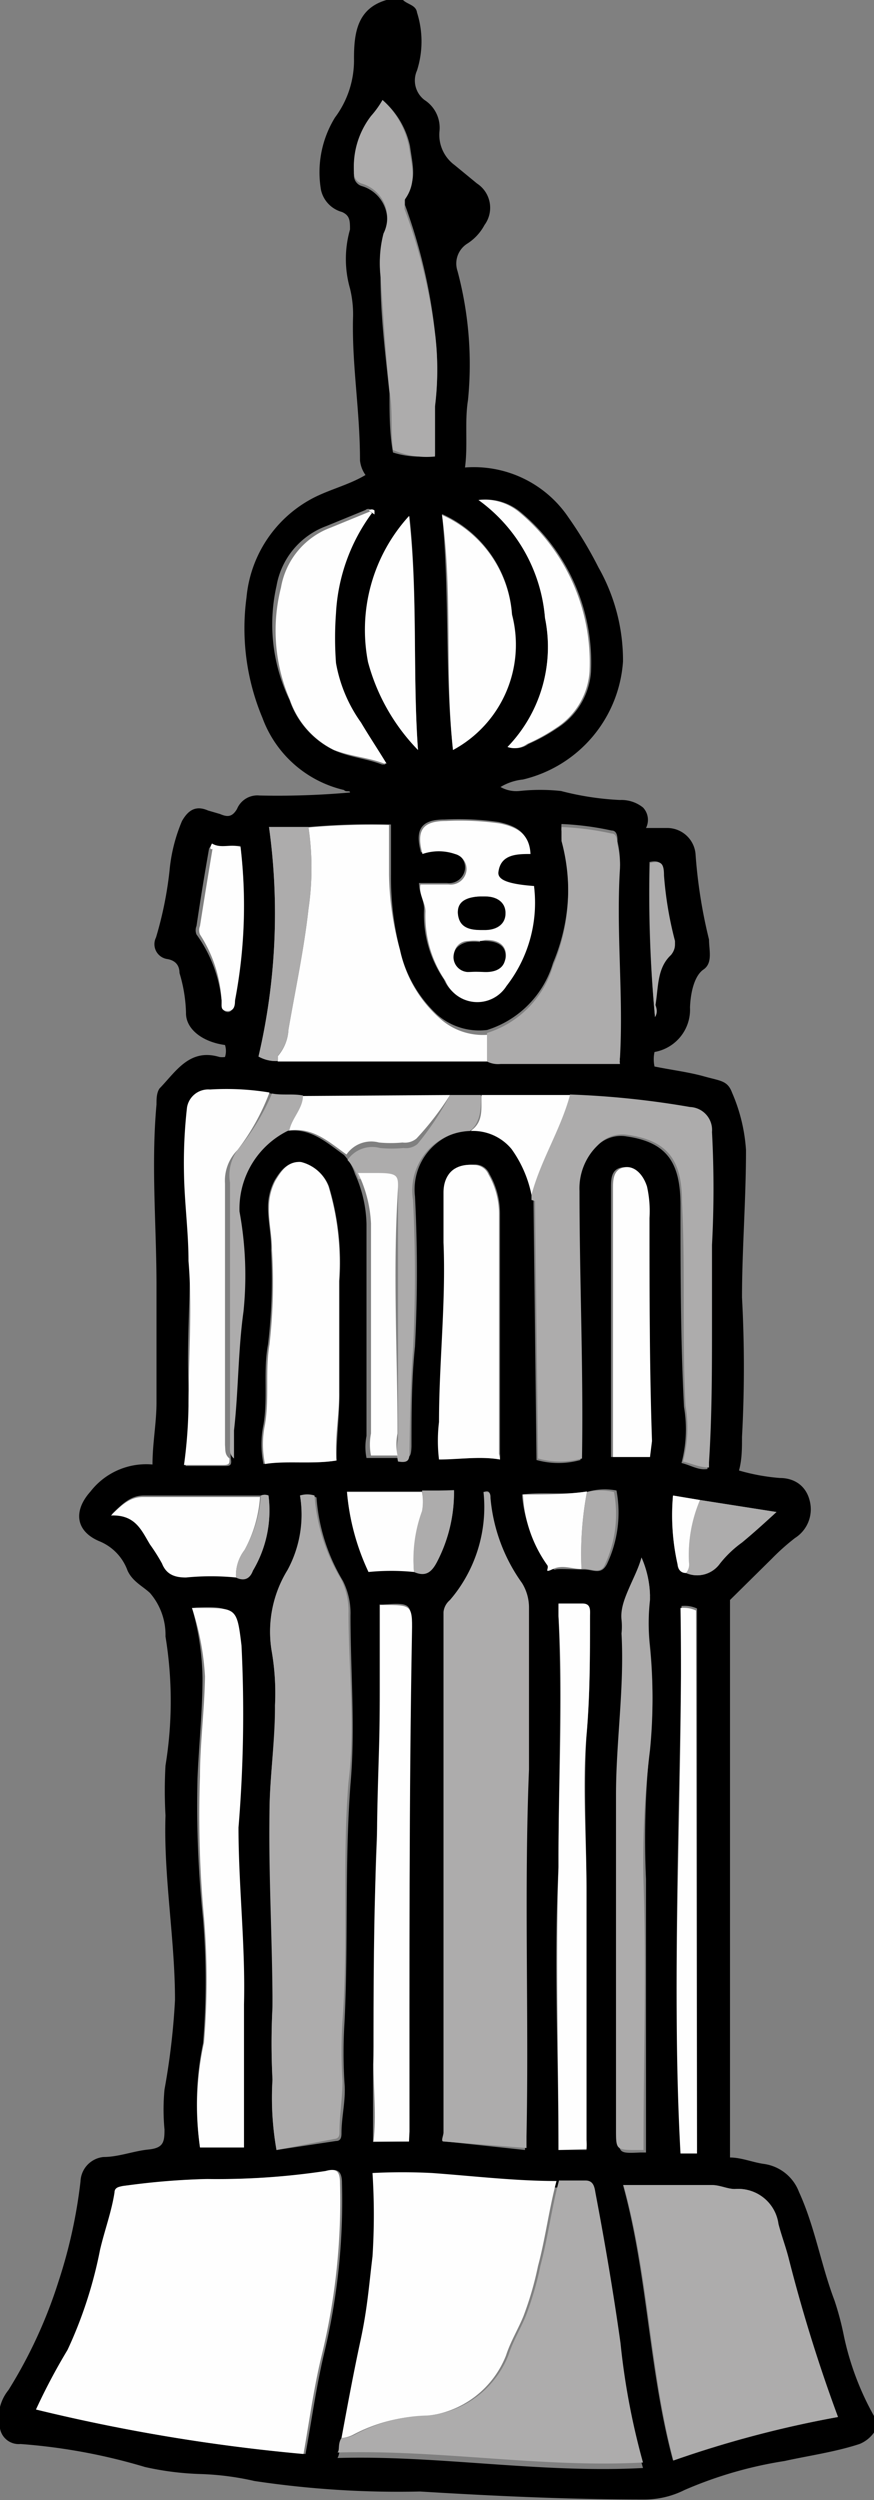 <svg xmlns="http://www.w3.org/2000/svg" viewBox="0 0 17.48 50"><rect x="0" y="0" width="17.48" height="50" fill="#808080" stroke="none"/><defs><style>.cls-1{fill:#fefefe;}.cls-2{fill:#adacac;}</style></defs><g id="Layer_2" data-name="Layer 2"><g id="Layer_1-2" data-name="Layer 1"><path d="M17.48,48.32v.33a.66.66,0,0,1-.29.23c-.49.16-1,.23-1.5.34a8.19,8.19,0,0,0-2,.58,1.78,1.78,0,0,1-.81.19c-1.5,0-3-.07-4.48-.16a19.37,19.37,0,0,1-3.31-.21A5.61,5.61,0,0,0,4,49.48a5.81,5.81,0,0,1-1.1-.14,11.63,11.63,0,0,0-2.49-.46A.38.38,0,0,1,0,48.57a.88.88,0,0,1,.17-.77,9.53,9.53,0,0,0,1-2.17,10.11,10.11,0,0,0,.44-2,.51.51,0,0,1,.46-.49c.3,0,.6-.12.9-.15s.32-.15.32-.4a4.25,4.25,0,0,1,0-.8A14.14,14.14,0,0,0,3.5,40c0-1.23-.23-2.46-.19-3.69a8.87,8.87,0,0,1,0-1,8,8,0,0,0,0-2.58A1.28,1.28,0,0,0,3,31.86c-.15-.14-.35-.23-.45-.45A1,1,0,0,0,2,30.83c-.49-.2-.54-.61-.19-1a1.41,1.41,0,0,1,1.24-.54c0-.43.08-.83.08-1.24,0-.78,0-1.56,0-2.34,0-1.2-.11-2.41,0-3.62,0-.11,0-.23.06-.32.33-.34.6-.81,1.2-.63a.4.4,0,0,0,.11,0,.4.4,0,0,0,0-.24c-.45-.06-.79-.32-.78-.65a3,3,0,0,0-.13-.79c0-.13-.06-.25-.25-.28a.3.3,0,0,1-.22-.43,7.47,7.47,0,0,0,.27-1.33,3.32,3.32,0,0,1,.25-1c.12-.21.27-.32.52-.21l.24.07c.14.06.24.07.34-.1a.44.44,0,0,1,.45-.27A16.47,16.47,0,0,0,7,15.85l0,0c0-.05-.08,0-.12-.05a2.29,2.29,0,0,1-1.63-1.44,4.63,4.63,0,0,1-.32-2.41A2.5,2.5,0,0,1,6.19,10c.35-.2.77-.29,1.12-.5a.61.61,0,0,1-.11-.29c0-1-.16-1.88-.14-2.83A2.18,2.18,0,0,0,7,5.77,2.15,2.15,0,0,1,7,4.59c0-.17,0-.28-.16-.35a.59.59,0,0,1-.42-.44A2.09,2.09,0,0,1,6.7,2.35a1.91,1.91,0,0,0,.38-1.18c0-.5.06-1,.65-1.17h.33c.09.09.26.1.28.25a1.91,1.91,0,0,1,0,1.16A.49.49,0,0,0,8.49,2a.66.66,0,0,1,.3.62.75.75,0,0,0,.3.68l.45.37a.58.58,0,0,1,.15.83,1,1,0,0,1-.34.37.47.47,0,0,0-.2.55A7.23,7.23,0,0,1,9.36,8c-.07.44,0,.9-.06,1.35a2.28,2.28,0,0,1,2.07,1,8,8,0,0,1,.6,1,3.77,3.77,0,0,1,.49,1.88,2.61,2.61,0,0,1-2,2.36,1.09,1.09,0,0,0-.45.15.64.64,0,0,0,.38.08,3.87,3.87,0,0,1,.83,0A5.71,5.71,0,0,0,12.4,16a.69.69,0,0,1,.46.15.36.36,0,0,1,.06.41h.44a.57.57,0,0,1,.55.51,10.09,10.09,0,0,0,.27,1.72c0,.21.08.47-.11.6s-.26.48-.27.76a.86.86,0,0,1-.71.89.7.7,0,0,0,0,.29c.34.07.68.11,1,.2s.46.08.55.32A3.44,3.44,0,0,1,14.92,23c0,1-.08,2-.08,2.95a26,26,0,0,1,0,2.79c0,.23,0,.45-.06.67a4.06,4.06,0,0,0,.82.15c.28,0,.53.15.6.48a.68.68,0,0,1-.3.72,4.49,4.49,0,0,0-.46.41L14.6,32c0,3.71,0,7.43,0,11.15.23,0,.46.1.69.13a.88.88,0,0,1,.69.56c.32.7.44,1.46.71,2.17a5.86,5.86,0,0,1,.19.72A5.67,5.67,0,0,0,17.48,48.32ZM14,30l-.54-.09a4.48,4.48,0,0,0,.09,1.37c0,.11.06.17.17.18a.56.56,0,0,0,.68-.19,2.19,2.19,0,0,1,.44-.42c.23-.19.45-.39.69-.61Zm-2.28-.17c-.42.08-.84,0-1.28.06A2.64,2.64,0,0,0,11,31.32s.07.09.11.07.38,0,.57,0,.34.12.46-.11a2.4,2.4,0,0,0,.19-1.47A1.21,1.21,0,0,0,11.74,29.84Zm-3.3,0H6.94a4.68,4.68,0,0,0,.43,1.6,4.59,4.59,0,0,1,.91,0c.23.1.35,0,.46-.2a3,3,0,0,0,.34-1.43Zm-2.38-7.9c-.2,0-.42,0-.62-.06a5.31,5.31,0,0,0-1.19-.06.43.43,0,0,0-.46.36,9.87,9.87,0,0,0-.06,1.33c0,.58.08,1.16.09,1.74,0,1-.09,1.93,0,2.9a9.67,9.67,0,0,1-.09,1.18h.78c.09,0,.15,0,.13-.13s0-.37,0-.56c.09-.79.08-1.59.19-2.38a7.07,7.07,0,0,0-.08-2,1.74,1.74,0,0,1,1-1.63c.48-.07.8.23,1.15.48a1,1,0,0,1,.22.38,2.56,2.56,0,0,1,.23,1v4.24a1.11,1.11,0,0,0,0,.44H8c.19,0,.22,0,.23-.23,0-.66,0-1.33.07-2a29.42,29.42,0,0,0,0-3,1.19,1.19,0,0,1,1.15-1.33,1,1,0,0,1,.82.37,2.37,2.37,0,0,1,.4.92v.16l.06,5.15a1.63,1.63,0,0,0,.88,0c0-1.8,0-3.57-.05-5.35a1.2,1.2,0,0,1,.37-.92.67.67,0,0,1,.61-.2c.83.12,1.06.56,1.07,1.34,0,1.36,0,2.72.07,4.07a2.64,2.64,0,0,1-.05,1.12c.2.05.34.15.52.12l0-.1c0-.93.08-1.86.06-2.79,0-.52,0-1,0-1.56a21.32,21.32,0,0,0,0-2.26.46.46,0,0,0-.44-.5,17.59,17.59,0,0,0-2.4-.25H6.06ZM4.72,31.55c.16.08.26,0,.34-.14a2.35,2.35,0,0,0,.31-1.5.2.2,0,0,0-.15,0c-.78,0-1.56,0-2.34,0-.25,0-.41.14-.64.37.49,0,.61.3.78.58a3.72,3.72,0,0,1,.19.34c.09.23.27.27.48.28A5.08,5.08,0,0,1,4.72,31.55ZM7.64,15.29h.07l0,0c-.17-.28-.35-.55-.51-.82a2.91,2.91,0,0,1-.5-1.19,6.75,6.75,0,0,1,0-1,3.7,3.7,0,0,1,.72-2l0-.08a.08.08,0,0,0-.11,0l-.78.32a1.56,1.56,0,0,0-1,1.2A3.49,3.49,0,0,0,5.79,14a1.75,1.75,0,0,0,.88,1C7,15.15,7.33,15.17,7.64,15.29ZM6.17,16.54H5.38a12.58,12.58,0,0,1-.21,4.59.7.7,0,0,0,.39.09H9.74a.49.49,0,0,0,.27,0l1.83,0h.56a.39.39,0,0,1,0-.13c0-1.26-.11-2.52,0-3.79a1.93,1.93,0,0,0-.05-.47c0-.08,0-.22-.12-.22a5.81,5.81,0,0,0-1-.13.39.39,0,0,0,0,.09c0,.06,0,.13,0,.19a3.83,3.83,0,0,1-.17,2.5,2,2,0,0,1-1.32,1.34,1.28,1.28,0,0,1-1-.31A2.52,2.52,0,0,1,8,19a5.89,5.89,0,0,1-.18-1.51c0-.33,0-.65,0-1A14.21,14.21,0,0,0,6.17,16.54Zm.66,32.22c-.08.12,0,.25-.08.4,2-.06,4.06.31,6.11.2A14.35,14.35,0,0,1,12.41,47c-.14-1-.31-2-.5-3,0-.12,0-.24-.2-.25l-.53,0c-.83,0-1.66-.1-2.49-.16a11.78,11.78,0,0,0-1.19,0,13.08,13.08,0,0,1,0,1.67c-.07.57-.12,1.13-.24,1.68S7,48.11,6.83,48.76ZM.72,48.19a36.29,36.29,0,0,0,5.39.89c.12-.65.21-1.32.37-2a13.06,13.06,0,0,0,.36-3.41c0-.23-.07-.31-.29-.25a14.57,14.57,0,0,1-2.38.16,14.37,14.37,0,0,0-1.6.13c-.09,0-.23,0-.24.14-.06.39-.2.76-.29,1.15a8.69,8.69,0,0,1-.69,2A12.24,12.24,0,0,0,.72,48.19Zm9-18.35A2.86,2.86,0,0,1,9,32a.36.36,0,0,0-.09.24c0,1.72,0,3.44,0,5.16s0,3.5,0,5.25c0,.06,0,.13,0,.18L10.5,43c0-.1,0-.16,0-.23,0-2.44,0-4.89.05-7.34,0-1.07,0-2.16,0-3.24a.93.93,0,0,0-.14-.49A3.43,3.43,0,0,1,9.81,30C9.81,29.84,9.78,29.8,9.67,29.84ZM6,29.91a2.33,2.33,0,0,1-.23,1.47A2.35,2.35,0,0,0,5.43,33a4.92,4.92,0,0,1,.07,1.09c0,.71-.1,1.42-.11,2.14,0,1.3.09,2.6.06,3.9a14,14,0,0,0,0,1.45A6,6,0,0,0,5.53,43l1.19-.18c.1,0,.11-.08.11-.16,0-.33.09-.66.06-1a9.74,9.74,0,0,1,0-1.21c.08-1.59,0-3.18.12-4.77.1-1.12,0-2.24,0-3.37a1.44,1.44,0,0,0-.15-.69,3.77,3.77,0,0,1-.53-1.67A.48.48,0,0,0,6,29.91ZM16.76,48.34a31.57,31.57,0,0,1-1-3.19c-.06-.23-.14-.44-.2-.67a.81.81,0,0,0-.87-.7c-.15,0-.3-.07-.46-.08-.57,0-1.14,0-1.77,0,.5,1.82.51,3.69,1,5.51A21.58,21.58,0,0,1,16.76,48.34ZM3.84,32.16a5.28,5.28,0,0,1,.21,1.4c0,.65-.07,1.31-.1,2a22.08,22.08,0,0,0,.11,2.81,14.91,14.91,0,0,1,0,2.5A5.92,5.92,0,0,0,4,42.94h.81c0-1,0-1.92,0-2.86,0-1.19-.13-2.36-.11-3.54a27.62,27.62,0,0,0,.06-3.64c-.09-.72-.1-.78-.83-.75Zm2.89-2.95c0-.47.06-.91.06-1.36,0-.74,0-1.48,0-2.23a5.29,5.29,0,0,0-.21-1.89A.79.79,0,0,0,6,23.24c-.27,0-.4.19-.51.37a1.15,1.15,0,0,0-.13.53c0,.29.07.57.06.86a10.83,10.83,0,0,1-.06,1.89c-.1.53,0,1.07-.09,1.6a1.92,1.92,0,0,0,0,.79C5.78,29.2,6.24,29.29,6.73,29.21ZM8.18,42.83v-.21c0-3.34,0-6.68.05-10,0-.55,0-.57-.57-.53l-.07,0v.26c0,.5,0,1,0,1.48,0,1,0,2-.06,3-.06,1.49,0,3-.07,4.46,0,.51,0,1,0,1.55ZM10,29.19a.57.57,0,0,0,0-.12c0-1.6,0-3.2,0-4.8a1.58,1.58,0,0,0-.21-.79.31.31,0,0,0-.28-.19c-.41,0-.62.13-.62.55s0,.65,0,1c.05,1.2-.09,2.4-.09,3.59a3.12,3.12,0,0,0,0,.75C9.22,29.19,9.62,29.12,10,29.19ZM11.17,43h.56a1.15,1.15,0,0,0,0-.18c0-1.68,0-3.37,0-5,0-1-.06-2.07,0-3.1.07-.79.07-1.58.07-2.36,0-.12,0-.27-.15-.27h-.48c0,.09,0,.17,0,.25.07,1.62,0,3.23,0,4.85v.17c-.1,1.88,0,3.77,0,5.66Zm1.66-11.85c-.12.44-.44.8-.35,1.29a1.31,1.31,0,0,1,0,.28c.06,1.08-.12,2.15-.11,3.23,0,.7,0,1.39,0,2.09s0,1.65,0,2.48,0,1.41,0,2.12c0,.43,0,.43.44.41l.11,0v-.14c0-1.78,0-3.56,0-5.33A18,18,0,0,1,13,34.91a10.09,10.09,0,0,0,0-2,4.58,4.58,0,0,1,0-1A2,2,0,0,0,12.83,31.15ZM7.65,2a1.93,1.93,0,0,1-.23.37,1.66,1.66,0,0,0-.34,1.12.22.22,0,0,0,.15.23.71.71,0,0,1,.44,1,2.28,2.28,0,0,0-.06.82c0,.78.1,1.56.18,2.33,0,.4,0,.8.07,1.18a1.69,1.69,0,0,0,.84.05c0-.34,0-.68,0-1a5.86,5.86,0,0,0,0-1.45A10.87,10.87,0,0,0,8.1,4.1c0-.06,0-.13,0-.18.25-.31.15-.62.1-1A1.68,1.68,0,0,0,7.65,2Zm3,15.74c-.54,0-.74-.13-.71-.34,0-.39.38-.32.64-.35,0-.41-.28-.54-.61-.61a5.59,5.59,0,0,0-1.08-.05c-.46,0-.6.19-.47.66a1,1,0,0,1,.65,0,.31.31,0,0,1,.23.33.32.32,0,0,1-.36.28c-.18,0-.36,0-.56,0,0,.2.11.36.1.54a2.29,2.29,0,0,0,.4,1.39.69.69,0,0,0,1.22.1A2.71,2.71,0,0,0,10.68,17.72ZM9.06,15a2.39,2.39,0,0,0,1.18-2.72,2.37,2.37,0,0,0-1.4-2C9,11.9,8.89,13.46,9.06,15Zm4.88,28V32.17a.58.58,0,0,0-.31-.05c0,3.64-.22,7.27,0,10.91ZM13,29.14v-.32c0-1.49,0-3-.05-4.46a2.24,2.24,0,0,0-.05-.63c-.08-.25-.25-.42-.47-.38s-.21.26-.21.43q0,2.59,0,5.19c0,.05,0,.11,0,.17Zm-2.82-14.2a.42.42,0,0,0,.39-.06,3.6,3.6,0,0,0,.58-.32,1.46,1.46,0,0,0,.67-1.12,3.91,3.91,0,0,0-1.41-3.2A1.09,1.09,0,0,0,9.57,10a3.23,3.23,0,0,1,1.33,2.36A2.88,2.88,0,0,1,10.15,14.94ZM8.36,15c-.11-1.55,0-3.09-.17-4.68a3.38,3.38,0,0,0-.82,2.92A4,4,0,0,0,8.36,15ZM4.24,16.87c0,.05-.06.08-.06.11-.09.51-.17,1-.25,1.54a.22.22,0,0,0,0,.17A2.71,2.71,0,0,1,4.43,20c0,.09,0,.22.11.24s.14-.14.16-.22a10.06,10.06,0,0,0,.11-3.1C4.62,16.9,4.42,17,4.24,16.87Zm8.86,3.47c.06-.09,0-.18,0-.26.06-.34,0-.72.31-1,.11-.1.09-.17.08-.28a7.32,7.32,0,0,1-.22-1.31c0-.2-.06-.3-.28-.25A26.49,26.49,0,0,0,13.1,20.34Z"/><path class="cls-1" d="M.72,48.19A12.24,12.24,0,0,1,1.35,47,8.69,8.69,0,0,0,2,45c.09-.39.23-.76.29-1.15,0-.13.15-.12.24-.14a14.37,14.37,0,0,1,1.6-.13,14.57,14.57,0,0,0,2.38-.16c.22-.06.29,0,.29.25a13.06,13.06,0,0,1-.36,3.41c-.16.65-.25,1.32-.37,2A36.29,36.29,0,0,1,.72,48.19Z"/><path class="cls-2" d="M9.67,29.84c.11,0,.14,0,.14.12a3.43,3.43,0,0,0,.63,1.7.93.93,0,0,1,.14.49c0,1.08,0,2.17,0,3.24-.1,2.45,0,4.9-.05,7.34,0,.07,0,.13,0,.23l-1.66-.13c-.06,0,0-.12,0-.18,0-1.75,0-3.5,0-5.25s0-3.44,0-5.16A.36.36,0,0,1,9,32,2.86,2.86,0,0,0,9.67,29.84Z"/><path class="cls-2" d="M6,29.91a.48.48,0,0,1,.29,0,3.77,3.77,0,0,0,.53,1.67,1.44,1.44,0,0,1,.15.69c0,1.13.14,2.25,0,3.37-.13,1.59,0,3.18-.12,4.77a9.74,9.74,0,0,0,0,1.21c0,.34-.06.67-.06,1,0,.08,0,.15-.11.16L5.53,43a6,6,0,0,1-.08-1.4,14,14,0,0,1,0-1.45c0-1.3-.08-2.6-.06-3.9,0-.72.12-1.43.11-2.14A4.92,4.92,0,0,0,5.43,33a2.35,2.35,0,0,1,.32-1.6A2.33,2.33,0,0,0,6,29.91Z"/><path class="cls-2" d="M16.76,48.34a21.58,21.58,0,0,0-3.29.87c-.48-1.82-.49-3.69-1-5.51.63,0,1.2,0,1.77,0,.16,0,.31.08.46.08a.81.81,0,0,1,.87.7c.06.23.14.44.2.67A31.57,31.57,0,0,0,16.76,48.34Z"/><path class="cls-1" d="M6.83,48.76c.12-.65.24-1.3.38-1.95s.17-1.11.24-1.68a13.08,13.08,0,0,0,0-1.67,11.78,11.78,0,0,1,1.19,0c.83.06,1.66.16,2.49.16-.15.56-.22,1.14-.37,1.7a6.5,6.5,0,0,1-.29,1c-.11.27-.26.51-.35.79a1.92,1.92,0,0,1-1.62,1.21,3.2,3.2,0,0,0-1.43.37A.6.6,0,0,1,6.83,48.76Z"/><path class="cls-2" d="M6.83,48.76a.6.6,0,0,0,.29-.08,3.2,3.2,0,0,1,1.43-.37,1.92,1.92,0,0,0,1.62-1.21c.09-.28.24-.52.35-.79a6.5,6.5,0,0,0,.29-1c.15-.56.22-1.14.37-1.7l.53,0c.16,0,.18.13.2.25.19,1,.36,2,.5,3a14.35,14.35,0,0,0,.45,2.39c-2,.11-4.07-.26-6.11-.2C6.8,49,6.75,48.88,6.83,48.76Z"/><path class="cls-2" d="M10.63,24v-.11c.18-.7.58-1.31.77-2a17.59,17.59,0,0,1,2.4.25.46.46,0,0,1,.44.5,21.32,21.32,0,0,1,0,2.26c0,.52,0,1,0,1.56,0,.93,0,1.86-.06,2.79l0,.1c-.18,0-.32-.07-.52-.12a2.64,2.64,0,0,0,.05-1.12c-.07-1.35,0-2.71-.07-4.07,0-.78-.24-1.22-1.07-1.34a.67.67,0,0,0-.61.2,1.2,1.2,0,0,0-.37.92c0,1.78.08,3.55.05,5.35a1.63,1.63,0,0,1-.88,0l-.06-5.15,0,0Z"/><path class="cls-1" d="M9.74,21.23H5.56s-.09-.06,0-.11a.88.88,0,0,0,.21-.53c.14-.81.31-1.6.4-2.41a5.56,5.56,0,0,0,0-1.63,14.21,14.21,0,0,1,1.61-.05c0,.32,0,.64,0,1A5.89,5.89,0,0,0,8,19a2.52,2.52,0,0,0,.81,1.38,1.28,1.28,0,0,0,1,.31Z"/><path class="cls-1" d="M3.84,32.16H4c.73,0,.74,0,.83.75a27.62,27.62,0,0,1-.06,3.64c0,1.18.14,2.35.11,3.54,0,.94,0,1.89,0,2.86H4a5.92,5.92,0,0,1,.08-2.1,14.91,14.91,0,0,0,0-2.5A22.08,22.08,0,0,1,4,35.53c0-.66.09-1.32.1-2A5.28,5.28,0,0,0,3.84,32.16Z"/><path class="cls-1" d="M6.73,29.21c-.49.08-1,0-1.43.07a1.92,1.92,0,0,1,0-.79c.09-.53,0-1.07.09-1.6A10.83,10.83,0,0,0,5.44,25c0-.29-.07-.57-.06-.86a1.15,1.15,0,0,1,.13-.53c.11-.18.24-.39.51-.37a.79.79,0,0,1,.55.49,5.29,5.29,0,0,1,.21,1.89c0,.75,0,1.49,0,2.23C6.79,28.3,6.69,28.74,6.73,29.21Z"/><path class="cls-2" d="M9.74,21.23v-.57a2,2,0,0,0,1.32-1.34,3.83,3.83,0,0,0,.17-2.5c0-.06,0-.13,0-.19a.39.39,0,0,1,0-.09,5.81,5.81,0,0,1,1,.13c.11,0,.11.14.12.22a1.93,1.93,0,0,1,.05.47c-.08,1.27.07,2.53,0,3.79a.39.39,0,0,0,0,.13h-.56l-1.83,0A.49.49,0,0,1,9.74,21.23Z"/><path class="cls-1" d="M8.18,42.83H7.47c.06-.53,0-1,0-1.55,0-1.48,0-3,.07-4.46,0-1,.06-2,.06-3,0-.49,0-1,0-1.48V32.1l.07,0c.55,0,.58,0,.57.53-.06,3.34-.05,6.68-.05,10Z"/><path class="cls-1" d="M10,29.19c-.41-.07-.81,0-1.22,0a3.12,3.12,0,0,1,0-.75c0-1.19.14-2.39.09-3.59,0-.32,0-.65,0-1s.21-.59.62-.55a.31.31,0,0,1,.28.19,1.58,1.58,0,0,1,.21.79c0,1.6,0,3.2,0,4.8A.57.57,0,0,1,10,29.19Z"/><path class="cls-1" d="M11.17,43l0,0c0-1.89-.06-3.78,0-5.66v-.17c0-1.62.1-3.23,0-4.85,0-.08,0-.16,0-.25h.48c.18,0,.15.15.15.27,0,.78,0,1.57-.07,2.36-.09,1,0,2.07,0,3.1,0,1.68,0,3.37,0,5a1.15,1.15,0,0,1,0,.18Z"/><path class="cls-2" d="M12.83,31.15A2,2,0,0,1,13,32a4.58,4.58,0,0,0,0,1,10.09,10.09,0,0,1,0,2,18,18,0,0,0-.13,2.64c.06,1.77,0,3.55,0,5.33V43l-.11,0c-.44,0-.44,0-.44-.41,0-.71,0-1.42,0-2.12s0-1.66,0-2.48,0-1.39,0-2.09c0-1.08.17-2.15.11-3.23a1.31,1.31,0,0,0,0-.28C12.39,32,12.71,31.59,12.83,31.15Z"/><path class="cls-1" d="M4.59,29.17c0,.1,0,.13-.13.13H3.68a9.67,9.67,0,0,0,.09-1.18c0-1,.08-1.93,0-2.9,0-.58-.08-1.16-.09-1.74a9.87,9.87,0,0,1,.06-1.33.43.43,0,0,1,.46-.36,5.31,5.31,0,0,1,1.19.06A4.51,4.51,0,0,1,4.75,23a.87.87,0,0,0-.25.67c0,1.74,0,3.49,0,5.23C4.51,29,4.49,29.09,4.59,29.17Z"/><path class="cls-2" d="M7.65,2a1.68,1.68,0,0,1,.54,1c.05.35.15.66-.1,1,0,.05,0,.12,0,.18a10.87,10.87,0,0,1,.61,2.5,5.86,5.86,0,0,1,0,1.45c0,.34,0,.68,0,1A1.69,1.69,0,0,1,7.86,9c-.05-.38,0-.78-.07-1.18-.08-.77-.13-1.55-.18-2.33a2.28,2.28,0,0,1,.06-.82.71.71,0,0,0-.44-1,.22.22,0,0,1-.15-.23,1.66,1.66,0,0,1,.34-1.12A1.93,1.93,0,0,0,7.65,2Z"/><path class="cls-1" d="M7.44,10.26a3.7,3.7,0,0,0-.72,2,6.75,6.75,0,0,0,0,1,2.91,2.91,0,0,0,.5,1.19c.16.27.34.54.51.82l-.05,0c-.31-.12-.66-.14-1-.27a1.75,1.75,0,0,1-.88-1,3.49,3.49,0,0,1-.18-2.25,1.56,1.56,0,0,1,1-1.2l.78-.32Z"/><path class="cls-1" d="M10.68,17.72a2.71,2.71,0,0,1-.55,2,.69.69,0,0,1-1.22-.1,2.29,2.29,0,0,1-.4-1.39c0-.18-.14-.34-.1-.54.2,0,.38,0,.56,0a.32.32,0,0,0,.36-.28.31.31,0,0,0-.23-.33,1,1,0,0,0-.65,0c-.13-.47,0-.66.47-.66a5.59,5.59,0,0,1,1.08.05c.33.07.59.2.61.61-.26,0-.59,0-.64.35C9.94,17.59,10.14,17.68,10.68,17.72Zm-1.07.88h.11c.22,0,.4-.12.39-.34s-.18-.33-.4-.33H9.6c-.27,0-.47.17-.44.36S9.39,18.6,9.61,18.6Zm0,.22h0a1,1,0,0,0-.25,0c-.16,0-.29.13-.28.31a.3.3,0,0,0,.28.29c.11,0,.22,0,.33,0s.43-.07.43-.31-.2-.32-.42-.31Z"/><path class="cls-1" d="M9.06,15c-.17-1.57,0-3.13-.22-4.7a2.37,2.37,0,0,1,1.4,2A2.39,2.39,0,0,1,9.06,15Z"/><path class="cls-1" d="M13.94,43.07l-.33,0c-.2-3.64.06-7.27,0-10.91a.58.58,0,0,1,.31.05Z"/><path class="cls-1" d="M13,29.14h-.74c0-.06,0-.12,0-.17q0-2.59,0-5.19c0-.17,0-.38.21-.43s.39.13.47.38a2.24,2.24,0,0,1,.05.63c0,1.49,0,3,.05,4.46Z"/><path class="cls-2" d="M9,21.9h.62c0,.26,0,.54-.22.72A1.19,1.19,0,0,0,8.26,24a29.42,29.42,0,0,1,0,3c-.05.67-.06,1.34-.07,2,0,.18,0,.27-.23.23a1.09,1.09,0,0,1,0-.44c0-1.58,0-3.15,0-4.73,0-.43.06-.49-.43-.48-.12,0-.24,0-.36,0a1,1,0,0,0-.22-.38.6.6,0,0,1,.65-.24,2.44,2.44,0,0,0,.47,0,.36.36,0,0,0,.28-.08A5.74,5.74,0,0,0,9,21.9Z"/><path class="cls-1" d="M10.15,14.94a2.88,2.88,0,0,0,.75-2.58A3.23,3.23,0,0,0,9.57,10a1.09,1.09,0,0,1,.81.24,3.91,3.91,0,0,1,1.41,3.2,1.46,1.46,0,0,1-.67,1.12,3.6,3.6,0,0,1-.58.32A.42.42,0,0,1,10.15,14.94Z"/><path class="cls-1" d="M4.72,31.55a5.08,5.08,0,0,0-1,0c-.21,0-.39-.05-.48-.28A3.72,3.72,0,0,0,3,30.89c-.17-.28-.29-.6-.78-.58.23-.23.39-.37.64-.37.78,0,1.56,0,2.34,0A2.57,2.57,0,0,1,4.89,31,.83.83,0,0,0,4.72,31.55Z"/><path class="cls-1" d="M8.36,15a4,4,0,0,1-1-1.76,3.38,3.38,0,0,1,.82-2.92C8.36,11.93,8.25,13.47,8.36,15Z"/><path class="cls-1" d="M7.16,23.46c.12,0,.24,0,.36,0,.49,0,.45.05.43.48-.09,1.58,0,3.15,0,4.73a1.09,1.09,0,0,0,0,.44H7.42a1.11,1.11,0,0,1,0-.44V24.47A2.56,2.56,0,0,0,7.16,23.46Z"/><path class="cls-2" d="M6.17,16.54a5.56,5.56,0,0,1,0,1.63c-.09.81-.26,1.6-.4,2.41a.88.88,0,0,1-.21.53c0,.05,0,.08,0,.11a.7.7,0,0,1-.39-.09,12.58,12.58,0,0,0,.21-4.59Z"/><path class="cls-1" d="M9,21.9a5.74,5.74,0,0,1-.67.87.36.36,0,0,1-.28.08,2.44,2.44,0,0,1-.47,0,.6.6,0,0,0-.65.24c-.35-.25-.67-.55-1.15-.48,0-.24.27-.43.27-.69Z"/><path class="cls-2" d="M6.06,21.91c0,.26-.22.45-.27.69a1.74,1.74,0,0,0-1,1.63,7.07,7.07,0,0,1,.08,2c-.11.79-.1,1.59-.19,2.38,0,.19,0,.37,0,.56-.1-.08-.08-.19-.08-.29,0-1.74,0-3.49,0-5.23A.87.87,0,0,1,4.75,23a4.51,4.51,0,0,0,.69-1.13C5.64,21.91,5.86,21.87,6.06,21.91Z"/><path class="cls-1" d="M4.24,16.87c.18.11.38,0,.57.07A10.06,10.06,0,0,1,4.7,20c0,.08,0,.23-.16.22s-.09-.15-.11-.24A2.71,2.71,0,0,0,4,18.69a.22.22,0,0,1,0-.17c.08-.51.16-1,.25-1.54C4.18,17,4.21,16.92,4.24,16.87Z"/><path class="cls-1" d="M8.28,31.44a4.59,4.59,0,0,0-.91,0,4.68,4.68,0,0,1-.43-1.6h1.5a1.13,1.13,0,0,1,0,.41A2.82,2.82,0,0,0,8.28,31.44Z"/><path class="cls-1" d="M9.41,22.62c.27-.18.21-.46.22-.72H11.4c-.19.7-.59,1.31-.77,2a2.37,2.37,0,0,0-.4-.92A1,1,0,0,0,9.41,22.62Z"/><path class="cls-1" d="M11.63,31.38c-.19,0-.38-.09-.57,0s-.08,0-.11-.07a2.64,2.64,0,0,1-.49-1.42c.44,0,.86,0,1.28-.06A6.66,6.66,0,0,0,11.63,31.38Z"/><path class="cls-2" d="M14,30l1.53.24c-.24.22-.46.42-.69.61a2.19,2.19,0,0,0-.44.42.56.56,0,0,1-.68.19.26.26,0,0,0,.06-.21A2.8,2.8,0,0,1,14,30Z"/><path class="cls-2" d="M8.28,31.44a2.82,2.82,0,0,1,.16-1.22,1.13,1.13,0,0,0,0-.41h.64a3,3,0,0,1-.34,1.43C8.63,31.45,8.51,31.54,8.28,31.44Z"/><path class="cls-2" d="M11.63,31.38a6.66,6.66,0,0,1,.11-1.54,1.21,1.21,0,0,1,.54,0,2.4,2.4,0,0,1-.19,1.47C12,31.5,11.78,31.35,11.63,31.38Z"/><path class="cls-2" d="M13.1,20.34A26.49,26.49,0,0,1,13,17.26c.22-.05.28,0,.28.25a7.32,7.32,0,0,0,.22,1.31c0,.11,0,.18-.08.28-.28.26-.25.64-.31,1C13.13,20.16,13.16,20.25,13.1,20.34Z"/><path class="cls-1" d="M14,30a2.8,2.8,0,0,0-.22,1.25.26.26,0,0,1-.06.21c-.11,0-.15-.07-.17-.18a4.48,4.48,0,0,1-.09-1.37Z"/><path class="cls-2" d="M4.72,31.55A.83.83,0,0,1,4.89,31a2.57,2.57,0,0,0,.33-1.09.2.2,0,0,1,.15,0,2.35,2.35,0,0,1-.31,1.5C5,31.58,4.88,31.63,4.72,31.55Z"/><path class="cls-1" d="M7.38,10.21a.08.08,0,0,1,.11,0l0,.08Z"/><path class="cls-1" d="M7.69,15.24l0,0H7.64Z"/><path class="cls-1" d="M10.63,24l0,0,0,0Z"/><path d="M9.61,18.6c-.22,0-.42-.05-.45-.31s.17-.35.44-.36h.11c.22,0,.4.11.4.33s-.17.33-.39.34Z"/><path d="M9.6,18.82h.09c.22,0,.43.07.42.31s-.2.32-.43.31-.22,0-.33,0a.3.3,0,0,1-.28-.29c0-.18.12-.27.28-.31a1,1,0,0,1,.25,0Z"/></g></g></svg>